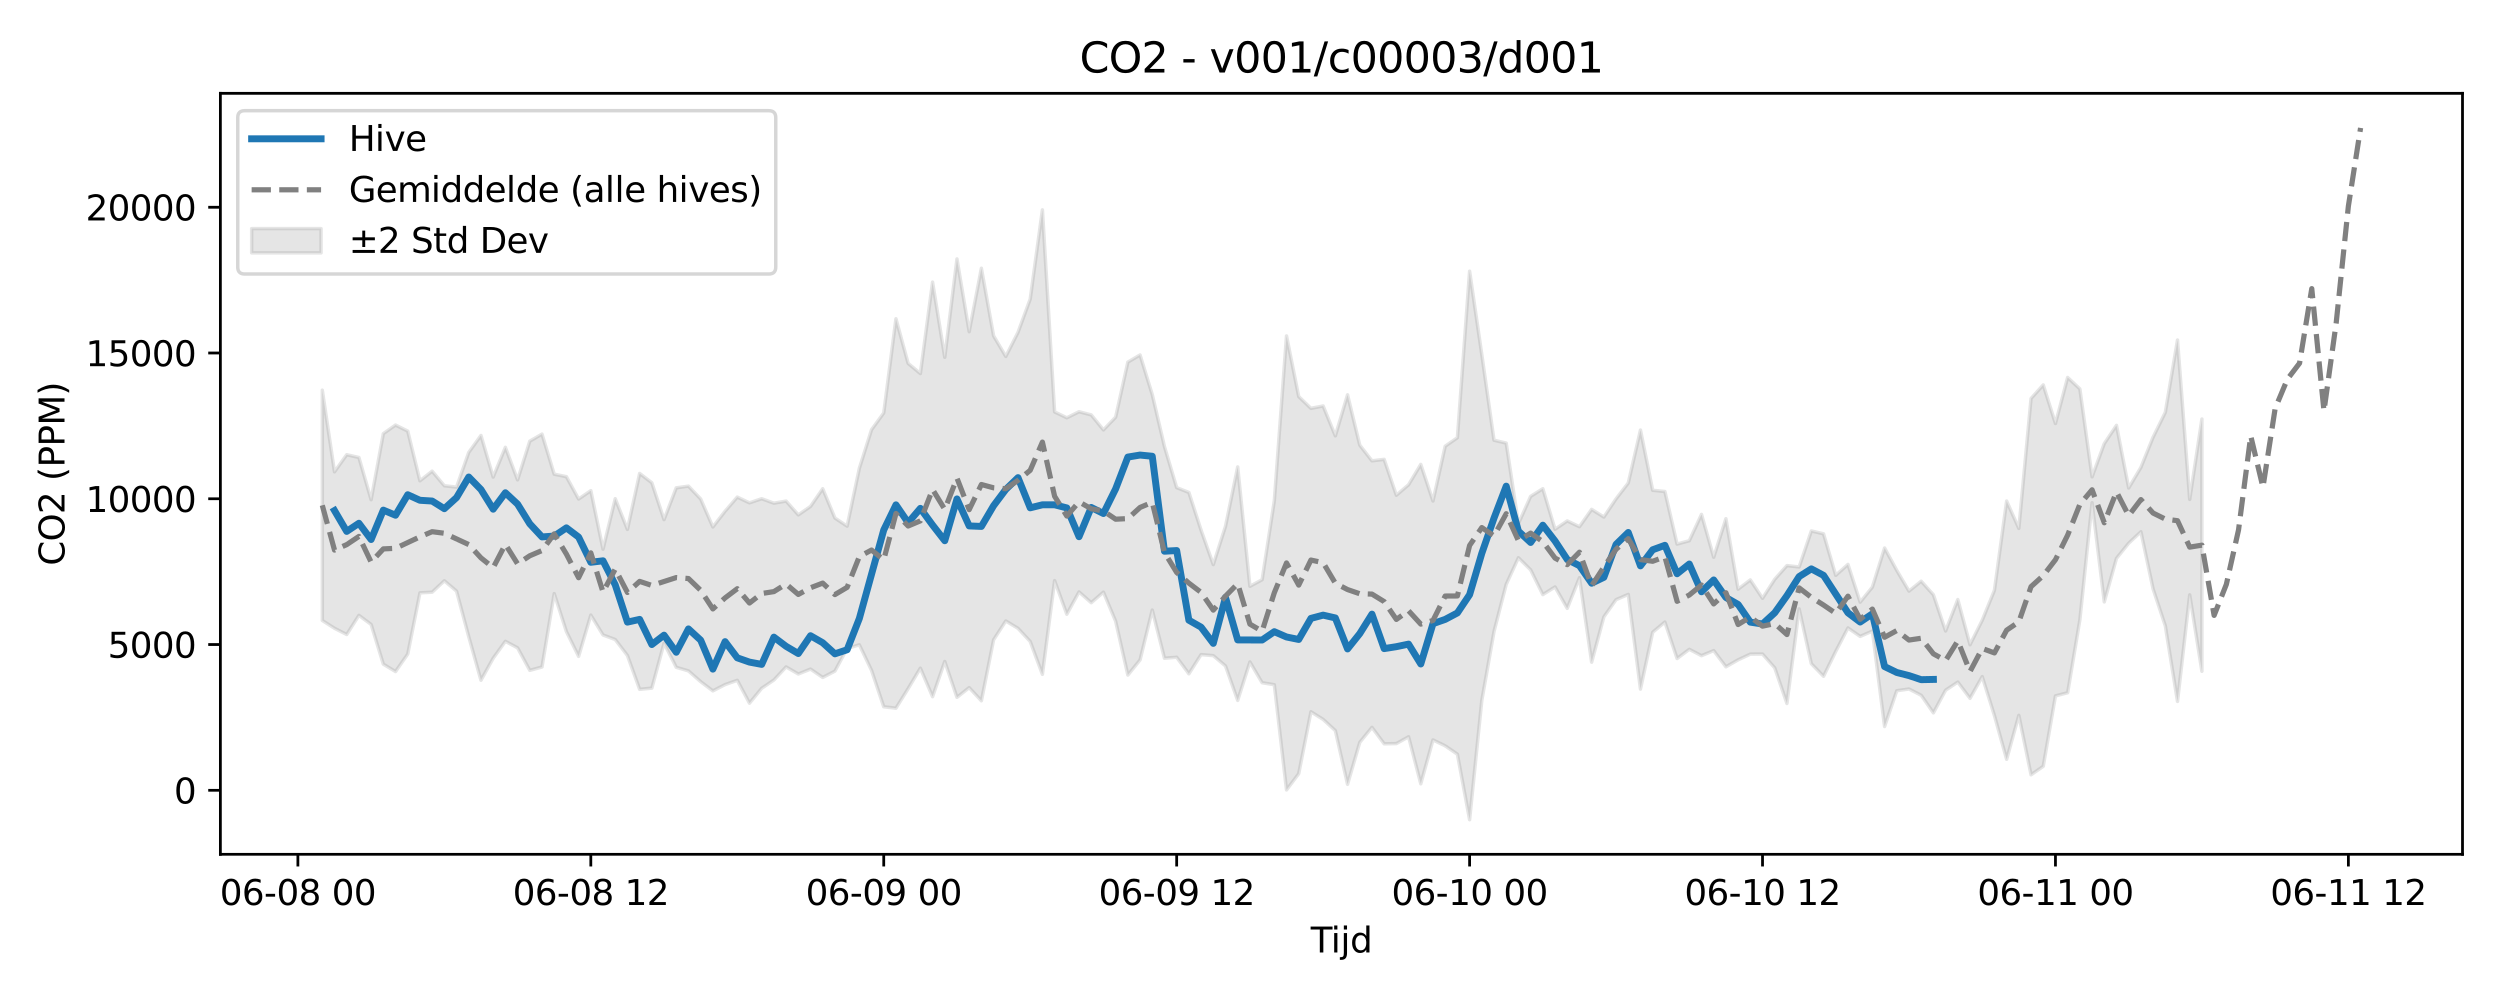 <?xml version="1.0" encoding="utf-8" standalone="no"?>
<!DOCTYPE svg PUBLIC "-//W3C//DTD SVG 1.1//EN"
  "http://www.w3.org/Graphics/SVG/1.1/DTD/svg11.dtd">
<svg xmlns:xlink="http://www.w3.org/1999/xlink" width="720pt" height="288pt" viewBox="0 0 720 288" xmlns="http://www.w3.org/2000/svg" version="1.1">
 <defs>
  <style type="text/css">*{stroke-linejoin: round; stroke-linecap: butt}</style>
 </defs>
 <g id="figure_1">
  <g id="patch_1">
   <path d="M 0 288 
L 720 288 
L 720 0 
L 0 0 
z
" style="fill: #ffffff"/>
  </g>
  <g id="axes_1">
   <g id="patch_2">
    <path d="M 63.47 246.04 
L 709.2 246.04 
L 709.2 26.88 
L 63.47 26.88 
z
" style="fill: #ffffff"/>
   </g>
   <g id="FillBetweenPolyCollection_1">
    <defs>
     <path id="m0621af745c" d="M 92.821 -175.638 
L 92.821 -109.306 
L 96.336 -107.059 
L 99.852 -105.258 
L 103.367 -110.777 
L 106.882 -108.156 
L 110.397 -96.723 
L 113.912 -94.584 
L 117.427 -99.628 
L 120.942 -117.258 
L 124.458 -117.443 
L 127.973 -120.736 
L 131.488 -117.748 
L 135.003 -104.609 
L 138.518 -92.082 
L 142.033 -98.417 
L 145.548 -103.299 
L 149.063 -101.422 
L 152.579 -94.93 
L 156.094 -95.906 
L 159.609 -117.054 
L 163.124 -106.107 
L 166.639 -98.967 
L 170.154 -110.858 
L 173.669 -105.127 
L 177.185 -103.817 
L 180.7 -99.218 
L 184.215 -89.471 
L 187.73 -89.814 
L 191.245 -102.774 
L 194.76 -95.813 
L 198.275 -94.777 
L 201.79 -91.689 
L 205.306 -89.024 
L 208.821 -90.837 
L 212.336 -92.067 
L 215.851 -85.482 
L 219.366 -89.769 
L 222.881 -92.152 
L 226.396 -95.927 
L 229.912 -93.885 
L 233.427 -95.304 
L 236.942 -92.892 
L 240.457 -94.716 
L 243.972 -101.226 
L 247.487 -102.299 
L 251.002 -94.94 
L 254.517 -84.445 
L 258.033 -84.038 
L 261.548 -89.684 
L 265.063 -95.57 
L 268.578 -87.356 
L 272.093 -97.502 
L 275.608 -87.161 
L 279.123 -89.963 
L 282.639 -86.171 
L 286.154 -103.728 
L 289.669 -109.157 
L 293.184 -107.037 
L 296.699 -103.254 
L 300.214 -93.79 
L 303.729 -120.776 
L 307.244 -111.1 
L 310.76 -117.524 
L 314.275 -114.421 
L 317.79 -117.46 
L 321.305 -109.082 
L 324.82 -93.581 
L 328.335 -97.937 
L 331.85 -112.307 
L 335.366 -98.423 
L 338.881 -98.707 
L 342.396 -93.942 
L 345.911 -99.471 
L 349.426 -99.171 
L 352.941 -96.207 
L 356.456 -86.283 
L 359.971 -97.361 
L 363.487 -91.374 
L 367.002 -90.802 
L 370.517 -60.497 
L 374.032 -65.184 
L 377.547 -83.007 
L 381.062 -80.81 
L 384.577 -77.584 
L 388.093 -62.117 
L 391.608 -74.189 
L 395.123 -78.518 
L 398.638 -73.777 
L 402.153 -73.842 
L 405.668 -75.815 
L 409.183 -62.262 
L 412.699 -74.903 
L 416.214 -73.191 
L 419.729 -70.791 
L 423.244 -51.922 
L 426.759 -86.248 
L 430.274 -106.114 
L 433.789 -119.7 
L 437.304 -127.366 
L 440.82 -123.883 
L 444.335 -116.752 
L 447.85 -118.961 
L 451.365 -112.79 
L 454.88 -121.632 
L 458.395 -97.287 
L 461.91 -110.342 
L 465.426 -115.296 
L 468.941 -116.813 
L 472.456 -89.535 
L 475.971 -105.904 
L 479.486 -108.852 
L 483.001 -98.338 
L 486.516 -100.995 
L 490.031 -99.163 
L 493.547 -100.626 
L 497.062 -95.953 
L 500.577 -97.967 
L 504.092 -99.609 
L 507.607 -99.639 
L 511.122 -95.655 
L 514.637 -85.392 
L 518.153 -112.646 
L 521.668 -96.849 
L 525.183 -93.231 
L 528.698 -100.397 
L 532.213 -107.145 
L 535.728 -104.714 
L 539.243 -106.244 
L 542.758 -78.763 
L 546.274 -89.065 
L 549.789 -89.565 
L 553.304 -87.757 
L 556.819 -82.697 
L 560.334 -89.223 
L 563.849 -91.558 
L 567.364 -86.883 
L 570.88 -93.139 
L 574.395 -81.926 
L 577.91 -69.312 
L 581.425 -81.986 
L 584.94 -64.862 
L 588.455 -67.305 
L 591.97 -87.577 
L 595.485 -88.495 
L 599.001 -109.483 
L 602.516 -143.208 
L 606.031 -114.646 
L 609.546 -127.191 
L 613.061 -131.553 
L 616.576 -134.853 
L 620.091 -118.386 
L 623.607 -107.768 
L 627.122 -85.997 
L 630.637 -116.678 
L 634.152 -94.665 
L 634.152 -167.32 
L 634.152 -167.32 
L 630.637 -144.178 
L 627.122 -190.075 
L 623.607 -169.235 
L 620.091 -162.089 
L 616.576 -153.377 
L 613.061 -147.456 
L 609.546 -165.498 
L 606.031 -160.243 
L 602.516 -150.67 
L 599.001 -175.993 
L 595.485 -179.288 
L 591.97 -166.024 
L 588.455 -177.15 
L 584.94 -173.231 
L 581.425 -135.814 
L 577.91 -143.702 
L 574.395 -117.987 
L 570.88 -109.352 
L 567.364 -102.311 
L 563.849 -115.333 
L 560.334 -106.281 
L 556.819 -116.706 
L 553.304 -120.611 
L 549.789 -117.761 
L 546.274 -123.728 
L 542.758 -130.178 
L 539.243 -118.918 
L 535.728 -114.576 
L 532.213 -125.454 
L 528.698 -122.304 
L 525.183 -134.26 
L 521.668 -135.087 
L 518.153 -124.716 
L 514.637 -125.11 
L 511.122 -121.164 
L 507.607 -115.695 
L 504.092 -120.987 
L 500.577 -118.311 
L 497.062 -138.615 
L 493.547 -127.514 
L 490.031 -139.857 
L 486.516 -132.272 
L 483.001 -131.305 
L 479.486 -146.451 
L 475.971 -146.801 
L 472.456 -164.152 
L 468.941 -148.898 
L 465.426 -144.33 
L 461.91 -139.091 
L 458.395 -141.304 
L 454.88 -136.308 
L 451.365 -137.977 
L 447.85 -135.577 
L 444.335 -147.251 
L 440.82 -145.038 
L 437.304 -137.179 
L 433.789 -160.396 
L 430.274 -161.224 
L 426.759 -185.876 
L 423.244 -209.898 
L 419.729 -161.941 
L 416.214 -159.488 
L 412.699 -143.71 
L 409.183 -154.254 
L 405.668 -148.394 
L 402.153 -145.37 
L 398.638 -155.707 
L 395.123 -155.286 
L 391.608 -159.811 
L 388.093 -174.297 
L 384.577 -162.471 
L 381.062 -171.086 
L 377.547 -170.399 
L 374.032 -173.79 
L 370.517 -191.254 
L 367.002 -143.789 
L 363.487 -121.036 
L 359.971 -119.145 
L 356.456 -153.525 
L 352.941 -136.418 
L 349.426 -125.399 
L 345.911 -135.317 
L 342.396 -146.176 
L 338.881 -147.569 
L 335.366 -159.375 
L 331.85 -174.361 
L 328.335 -185.779 
L 324.82 -183.709 
L 321.305 -167.858 
L 317.79 -164.187 
L 314.275 -168.514 
L 310.76 -169.421 
L 307.244 -167.673 
L 303.729 -169.371 
L 300.214 -227.561 
L 296.699 -201.856 
L 293.184 -192.281 
L 289.669 -185.344 
L 286.154 -191.288 
L 282.639 -210.753 
L 279.123 -192.47 
L 275.608 -213.43 
L 272.093 -185.099 
L 268.578 -206.758 
L 265.063 -180.411 
L 261.548 -183.335 
L 258.033 -196.198 
L 254.517 -169.074 
L 251.002 -164.244 
L 247.487 -153.108 
L 243.972 -136.468 
L 240.457 -138.803 
L 236.942 -147.246 
L 233.427 -142.146 
L 229.912 -139.717 
L 226.396 -143.688 
L 222.881 -143.085 
L 219.366 -144.372 
L 215.851 -143.179 
L 212.336 -144.838 
L 208.821 -140.764 
L 205.306 -136.236 
L 201.79 -144.303 
L 198.275 -147.989 
L 194.76 -147.509 
L 191.245 -138.346 
L 187.73 -148.964 
L 184.215 -151.653 
L 180.7 -135.529 
L 177.185 -144.377 
L 173.669 -129.827 
L 170.154 -146.692 
L 166.639 -144.275 
L 163.124 -150.724 
L 159.609 -151.433 
L 156.094 -162.983 
L 152.579 -160.943 
L 149.063 -149.79 
L 145.548 -159.176 
L 142.033 -150.6 
L 138.518 -162.592 
L 135.003 -157.719 
L 131.488 -147.712 
L 127.973 -148.102 
L 124.458 -152.306 
L 120.942 -149.532 
L 117.427 -163.84 
L 113.912 -165.587 
L 110.397 -163.111 
L 106.882 -144.076 
L 103.367 -156.246 
L 99.852 -157.045 
L 96.336 -152.107 
L 92.821 -175.638 
z
" style="stroke: #808080; stroke-opacity: 0.2"/>
    </defs>
    <g clip-path="url(#peebe6b8c00)">
     <use xlink:href="#m0621af745c" x="0" y="288" style="fill: #808080; fill-opacity: 0.2; stroke: #808080; stroke-opacity: 0.2"/>
    </g>
   </g>
   <g id="matplotlib.axis_1">
    <g id="xtick_1">
     <g id="line2d_1">
      <defs>
       <path id="mf3ba7821e6" d="M 0 0 
L 0 3.5 
" style="stroke: #000000; stroke-width: 0.8"/>
      </defs>
      <g>
       <use xlink:href="#mf3ba7821e6" x="85.791" y="246.04" style="stroke: #000000; stroke-width: 0.8"/>
      </g>
     </g>
     <g id="text_1">
      <!-- 06-08 00 -->
      <g transform="translate(63.311 260.638) scale(0.1 -0.1)">
       <defs>
        <path id="DejaVuSans-30" d="M 2034 4250 
Q 1547 4250 1301 3770 
Q 1056 3291 1056 2328 
Q 1056 1369 1301 889 
Q 1547 409 2034 409 
Q 2525 409 2770 889 
Q 3016 1369 3016 2328 
Q 3016 3291 2770 3770 
Q 2525 4250 2034 4250 
z
M 2034 4750 
Q 2819 4750 3233 4129 
Q 3647 3509 3647 2328 
Q 3647 1150 3233 529 
Q 2819 -91 2034 -91 
Q 1250 -91 836 529 
Q 422 1150 422 2328 
Q 422 3509 836 4129 
Q 1250 4750 2034 4750 
z
" transform="scale(0.016)"/>
        <path id="DejaVuSans-36" d="M 2113 2584 
Q 1688 2584 1439 2293 
Q 1191 2003 1191 1497 
Q 1191 994 1439 701 
Q 1688 409 2113 409 
Q 2538 409 2786 701 
Q 3034 994 3034 1497 
Q 3034 2003 2786 2293 
Q 2538 2584 2113 2584 
z
M 3366 4563 
L 3366 3988 
Q 3128 4100 2886 4159 
Q 2644 4219 2406 4219 
Q 1781 4219 1451 3797 
Q 1122 3375 1075 2522 
Q 1259 2794 1537 2939 
Q 1816 3084 2150 3084 
Q 2853 3084 3261 2657 
Q 3669 2231 3669 1497 
Q 3669 778 3244 343 
Q 2819 -91 2113 -91 
Q 1303 -91 875 529 
Q 447 1150 447 2328 
Q 447 3434 972 4092 
Q 1497 4750 2381 4750 
Q 2619 4750 2861 4703 
Q 3103 4656 3366 4563 
z
" transform="scale(0.016)"/>
        <path id="DejaVuSans-2d" d="M 313 2009 
L 1997 2009 
L 1997 1497 
L 313 1497 
L 313 2009 
z
" transform="scale(0.016)"/>
        <path id="DejaVuSans-38" d="M 2034 2216 
Q 1584 2216 1326 1975 
Q 1069 1734 1069 1313 
Q 1069 891 1326 650 
Q 1584 409 2034 409 
Q 2484 409 2743 651 
Q 3003 894 3003 1313 
Q 3003 1734 2745 1975 
Q 2488 2216 2034 2216 
z
M 1403 2484 
Q 997 2584 770 2862 
Q 544 3141 544 3541 
Q 544 4100 942 4425 
Q 1341 4750 2034 4750 
Q 2731 4750 3128 4425 
Q 3525 4100 3525 3541 
Q 3525 3141 3298 2862 
Q 3072 2584 2669 2484 
Q 3125 2378 3379 2068 
Q 3634 1759 3634 1313 
Q 3634 634 3220 271 
Q 2806 -91 2034 -91 
Q 1263 -91 848 271 
Q 434 634 434 1313 
Q 434 1759 690 2068 
Q 947 2378 1403 2484 
z
M 1172 3481 
Q 1172 3119 1398 2916 
Q 1625 2713 2034 2713 
Q 2441 2713 2670 2916 
Q 2900 3119 2900 3481 
Q 2900 3844 2670 4047 
Q 2441 4250 2034 4250 
Q 1625 4250 1398 4047 
Q 1172 3844 1172 3481 
z
" transform="scale(0.016)"/>
        <path id="DejaVuSans-20" transform="scale(0.016)"/>
       </defs>
       <use xlink:href="#DejaVuSans-30"/>
       <use xlink:href="#DejaVuSans-36" transform="translate(63.623 0)"/>
       <use xlink:href="#DejaVuSans-2d" transform="translate(127.246 0)"/>
       <use xlink:href="#DejaVuSans-30" transform="translate(163.33 0)"/>
       <use xlink:href="#DejaVuSans-38" transform="translate(226.953 0)"/>
       <use xlink:href="#DejaVuSans-20" transform="translate(290.576 0)"/>
       <use xlink:href="#DejaVuSans-30" transform="translate(322.363 0)"/>
       <use xlink:href="#DejaVuSans-30" transform="translate(385.986 0)"/>
      </g>
     </g>
    </g>
    <g id="xtick_2">
     <g id="line2d_2">
      <g>
       <use xlink:href="#mf3ba7821e6" x="170.154" y="246.04" style="stroke: #000000; stroke-width: 0.8"/>
      </g>
     </g>
     <g id="text_2">
      <!-- 06-08 12 -->
      <g transform="translate(147.674 260.638) scale(0.1 -0.1)">
       <defs>
        <path id="DejaVuSans-31" d="M 794 531 
L 1825 531 
L 1825 4091 
L 703 3866 
L 703 4441 
L 1819 4666 
L 2450 4666 
L 2450 531 
L 3481 531 
L 3481 0 
L 794 0 
L 794 531 
z
" transform="scale(0.016)"/>
        <path id="DejaVuSans-32" d="M 1228 531 
L 3431 531 
L 3431 0 
L 469 0 
L 469 531 
Q 828 903 1448 1529 
Q 2069 2156 2228 2338 
Q 2531 2678 2651 2914 
Q 2772 3150 2772 3378 
Q 2772 3750 2511 3984 
Q 2250 4219 1831 4219 
Q 1534 4219 1204 4116 
Q 875 4013 500 3803 
L 500 4441 
Q 881 4594 1212 4672 
Q 1544 4750 1819 4750 
Q 2544 4750 2975 4387 
Q 3406 4025 3406 3419 
Q 3406 3131 3298 2873 
Q 3191 2616 2906 2266 
Q 2828 2175 2409 1742 
Q 1991 1309 1228 531 
z
" transform="scale(0.016)"/>
       </defs>
       <use xlink:href="#DejaVuSans-30"/>
       <use xlink:href="#DejaVuSans-36" transform="translate(63.623 0)"/>
       <use xlink:href="#DejaVuSans-2d" transform="translate(127.246 0)"/>
       <use xlink:href="#DejaVuSans-30" transform="translate(163.33 0)"/>
       <use xlink:href="#DejaVuSans-38" transform="translate(226.953 0)"/>
       <use xlink:href="#DejaVuSans-20" transform="translate(290.576 0)"/>
       <use xlink:href="#DejaVuSans-31" transform="translate(322.363 0)"/>
       <use xlink:href="#DejaVuSans-32" transform="translate(385.986 0)"/>
      </g>
     </g>
    </g>
    <g id="xtick_3">
     <g id="line2d_3">
      <g>
       <use xlink:href="#mf3ba7821e6" x="254.517" y="246.04" style="stroke: #000000; stroke-width: 0.8"/>
      </g>
     </g>
     <g id="text_3">
      <!-- 06-09 00 -->
      <g transform="translate(232.037 260.638) scale(0.1 -0.1)">
       <defs>
        <path id="DejaVuSans-39" d="M 703 97 
L 703 672 
Q 941 559 1184 500 
Q 1428 441 1663 441 
Q 2288 441 2617 861 
Q 2947 1281 2994 2138 
Q 2813 1869 2534 1725 
Q 2256 1581 1919 1581 
Q 1219 1581 811 2004 
Q 403 2428 403 3163 
Q 403 3881 828 4315 
Q 1253 4750 1959 4750 
Q 2769 4750 3195 4129 
Q 3622 3509 3622 2328 
Q 3622 1225 3098 567 
Q 2575 -91 1691 -91 
Q 1453 -91 1209 -44 
Q 966 3 703 97 
z
M 1959 2075 
Q 2384 2075 2632 2365 
Q 2881 2656 2881 3163 
Q 2881 3666 2632 3958 
Q 2384 4250 1959 4250 
Q 1534 4250 1286 3958 
Q 1038 3666 1038 3163 
Q 1038 2656 1286 2365 
Q 1534 2075 1959 2075 
z
" transform="scale(0.016)"/>
       </defs>
       <use xlink:href="#DejaVuSans-30"/>
       <use xlink:href="#DejaVuSans-36" transform="translate(63.623 0)"/>
       <use xlink:href="#DejaVuSans-2d" transform="translate(127.246 0)"/>
       <use xlink:href="#DejaVuSans-30" transform="translate(163.33 0)"/>
       <use xlink:href="#DejaVuSans-39" transform="translate(226.953 0)"/>
       <use xlink:href="#DejaVuSans-20" transform="translate(290.576 0)"/>
       <use xlink:href="#DejaVuSans-30" transform="translate(322.363 0)"/>
       <use xlink:href="#DejaVuSans-30" transform="translate(385.986 0)"/>
      </g>
     </g>
    </g>
    <g id="xtick_4">
     <g id="line2d_4">
      <g>
       <use xlink:href="#mf3ba7821e6" x="338.881" y="246.04" style="stroke: #000000; stroke-width: 0.8"/>
      </g>
     </g>
     <g id="text_4">
      <!-- 06-09 12 -->
      <g transform="translate(316.4 260.638) scale(0.1 -0.1)">
       <use xlink:href="#DejaVuSans-30"/>
       <use xlink:href="#DejaVuSans-36" transform="translate(63.623 0)"/>
       <use xlink:href="#DejaVuSans-2d" transform="translate(127.246 0)"/>
       <use xlink:href="#DejaVuSans-30" transform="translate(163.33 0)"/>
       <use xlink:href="#DejaVuSans-39" transform="translate(226.953 0)"/>
       <use xlink:href="#DejaVuSans-20" transform="translate(290.576 0)"/>
       <use xlink:href="#DejaVuSans-31" transform="translate(322.363 0)"/>
       <use xlink:href="#DejaVuSans-32" transform="translate(385.986 0)"/>
      </g>
     </g>
    </g>
    <g id="xtick_5">
     <g id="line2d_5">
      <g>
       <use xlink:href="#mf3ba7821e6" x="423.244" y="246.04" style="stroke: #000000; stroke-width: 0.8"/>
      </g>
     </g>
     <g id="text_5">
      <!-- 06-10 00 -->
      <g transform="translate(400.763 260.638) scale(0.1 -0.1)">
       <use xlink:href="#DejaVuSans-30"/>
       <use xlink:href="#DejaVuSans-36" transform="translate(63.623 0)"/>
       <use xlink:href="#DejaVuSans-2d" transform="translate(127.246 0)"/>
       <use xlink:href="#DejaVuSans-31" transform="translate(163.33 0)"/>
       <use xlink:href="#DejaVuSans-30" transform="translate(226.953 0)"/>
       <use xlink:href="#DejaVuSans-20" transform="translate(290.576 0)"/>
       <use xlink:href="#DejaVuSans-30" transform="translate(322.363 0)"/>
       <use xlink:href="#DejaVuSans-30" transform="translate(385.986 0)"/>
      </g>
     </g>
    </g>
    <g id="xtick_6">
     <g id="line2d_6">
      <g>
       <use xlink:href="#mf3ba7821e6" x="507.607" y="246.04" style="stroke: #000000; stroke-width: 0.8"/>
      </g>
     </g>
     <g id="text_6">
      <!-- 06-10 12 -->
      <g transform="translate(485.127 260.638) scale(0.1 -0.1)">
       <use xlink:href="#DejaVuSans-30"/>
       <use xlink:href="#DejaVuSans-36" transform="translate(63.623 0)"/>
       <use xlink:href="#DejaVuSans-2d" transform="translate(127.246 0)"/>
       <use xlink:href="#DejaVuSans-31" transform="translate(163.33 0)"/>
       <use xlink:href="#DejaVuSans-30" transform="translate(226.953 0)"/>
       <use xlink:href="#DejaVuSans-20" transform="translate(290.576 0)"/>
       <use xlink:href="#DejaVuSans-31" transform="translate(322.363 0)"/>
       <use xlink:href="#DejaVuSans-32" transform="translate(385.986 0)"/>
      </g>
     </g>
    </g>
    <g id="xtick_7">
     <g id="line2d_7">
      <g>
       <use xlink:href="#mf3ba7821e6" x="591.97" y="246.04" style="stroke: #000000; stroke-width: 0.8"/>
      </g>
     </g>
     <g id="text_7">
      <!-- 06-11 00 -->
      <g transform="translate(569.49 260.638) scale(0.1 -0.1)">
       <use xlink:href="#DejaVuSans-30"/>
       <use xlink:href="#DejaVuSans-36" transform="translate(63.623 0)"/>
       <use xlink:href="#DejaVuSans-2d" transform="translate(127.246 0)"/>
       <use xlink:href="#DejaVuSans-31" transform="translate(163.33 0)"/>
       <use xlink:href="#DejaVuSans-31" transform="translate(226.953 0)"/>
       <use xlink:href="#DejaVuSans-20" transform="translate(290.576 0)"/>
       <use xlink:href="#DejaVuSans-30" transform="translate(322.363 0)"/>
       <use xlink:href="#DejaVuSans-30" transform="translate(385.986 0)"/>
      </g>
     </g>
    </g>
    <g id="xtick_8">
     <g id="line2d_8">
      <g>
       <use xlink:href="#mf3ba7821e6" x="676.334" y="246.04" style="stroke: #000000; stroke-width: 0.8"/>
      </g>
     </g>
     <g id="text_8">
      <!-- 06-11 12 -->
      <g transform="translate(653.853 260.638) scale(0.1 -0.1)">
       <use xlink:href="#DejaVuSans-30"/>
       <use xlink:href="#DejaVuSans-36" transform="translate(63.623 0)"/>
       <use xlink:href="#DejaVuSans-2d" transform="translate(127.246 0)"/>
       <use xlink:href="#DejaVuSans-31" transform="translate(163.33 0)"/>
       <use xlink:href="#DejaVuSans-31" transform="translate(226.953 0)"/>
       <use xlink:href="#DejaVuSans-20" transform="translate(290.576 0)"/>
       <use xlink:href="#DejaVuSans-31" transform="translate(322.363 0)"/>
       <use xlink:href="#DejaVuSans-32" transform="translate(385.986 0)"/>
      </g>
     </g>
    </g>
    <g id="text_9">
     <!-- Tijd -->
     <g transform="translate(377.485 274.317) scale(0.1 -0.1)">
      <defs>
       <path id="DejaVuSans-54" d="M -19 4666 
L 3928 4666 
L 3928 4134 
L 2272 4134 
L 2272 0 
L 1638 0 
L 1638 4134 
L -19 4134 
L -19 4666 
z
" transform="scale(0.016)"/>
       <path id="DejaVuSans-69" d="M 603 3500 
L 1178 3500 
L 1178 0 
L 603 0 
L 603 3500 
z
M 603 4863 
L 1178 4863 
L 1178 4134 
L 603 4134 
L 603 4863 
z
" transform="scale(0.016)"/>
       <path id="DejaVuSans-6a" d="M 603 3500 
L 1178 3500 
L 1178 -63 
Q 1178 -731 923 -1031 
Q 669 -1331 103 -1331 
L -116 -1331 
L -116 -844 
L 38 -844 
Q 366 -844 484 -692 
Q 603 -541 603 -63 
L 603 3500 
z
M 603 4863 
L 1178 4863 
L 1178 4134 
L 603 4134 
L 603 4863 
z
" transform="scale(0.016)"/>
       <path id="DejaVuSans-64" d="M 2906 2969 
L 2906 4863 
L 3481 4863 
L 3481 0 
L 2906 0 
L 2906 525 
Q 2725 213 2448 61 
Q 2172 -91 1784 -91 
Q 1150 -91 751 415 
Q 353 922 353 1747 
Q 353 2572 751 3078 
Q 1150 3584 1784 3584 
Q 2172 3584 2448 3432 
Q 2725 3281 2906 2969 
z
M 947 1747 
Q 947 1113 1208 752 
Q 1469 391 1925 391 
Q 2381 391 2643 752 
Q 2906 1113 2906 1747 
Q 2906 2381 2643 2742 
Q 2381 3103 1925 3103 
Q 1469 3103 1208 2742 
Q 947 2381 947 1747 
z
" transform="scale(0.016)"/>
      </defs>
      <use xlink:href="#DejaVuSans-54"/>
      <use xlink:href="#DejaVuSans-69" transform="translate(57.959 0)"/>
      <use xlink:href="#DejaVuSans-6a" transform="translate(85.742 0)"/>
      <use xlink:href="#DejaVuSans-64" transform="translate(113.525 0)"/>
     </g>
    </g>
   </g>
   <g id="matplotlib.axis_2">
    <g id="ytick_1">
     <g id="line2d_9">
      <defs>
       <path id="m07bbdb83b4" d="M 0 0 
L -3.5 0 
" style="stroke: #000000; stroke-width: 0.8"/>
      </defs>
      <g>
       <use xlink:href="#m07bbdb83b4" x="63.47" y="227.607" style="stroke: #000000; stroke-width: 0.8"/>
      </g>
     </g>
     <g id="text_10">
      <!-- 0 -->
      <g transform="translate(50.108 231.407) scale(0.1 -0.1)">
       <use xlink:href="#DejaVuSans-30"/>
      </g>
     </g>
    </g>
    <g id="ytick_2">
     <g id="line2d_10">
      <g>
       <use xlink:href="#m07bbdb83b4" x="63.47" y="185.627" style="stroke: #000000; stroke-width: 0.8"/>
      </g>
     </g>
     <g id="text_11">
      <!-- 5000 -->
      <g transform="translate(31.02 189.427) scale(0.1 -0.1)">
       <defs>
        <path id="DejaVuSans-35" d="M 691 4666 
L 3169 4666 
L 3169 4134 
L 1269 4134 
L 1269 2991 
Q 1406 3038 1543 3061 
Q 1681 3084 1819 3084 
Q 2600 3084 3056 2656 
Q 3513 2228 3513 1497 
Q 3513 744 3044 326 
Q 2575 -91 1722 -91 
Q 1428 -91 1123 -41 
Q 819 9 494 109 
L 494 744 
Q 775 591 1075 516 
Q 1375 441 1709 441 
Q 2250 441 2565 725 
Q 2881 1009 2881 1497 
Q 2881 1984 2565 2268 
Q 2250 2553 1709 2553 
Q 1456 2553 1204 2497 
Q 953 2441 691 2322 
L 691 4666 
z
" transform="scale(0.016)"/>
       </defs>
       <use xlink:href="#DejaVuSans-35"/>
       <use xlink:href="#DejaVuSans-30" transform="translate(63.623 0)"/>
       <use xlink:href="#DejaVuSans-30" transform="translate(127.246 0)"/>
       <use xlink:href="#DejaVuSans-30" transform="translate(190.869 0)"/>
      </g>
     </g>
    </g>
    <g id="ytick_3">
     <g id="line2d_11">
      <g>
       <use xlink:href="#m07bbdb83b4" x="63.47" y="143.647" style="stroke: #000000; stroke-width: 0.8"/>
      </g>
     </g>
     <g id="text_12">
      <!-- 10000 -->
      <g transform="translate(24.657 147.447) scale(0.1 -0.1)">
       <use xlink:href="#DejaVuSans-31"/>
       <use xlink:href="#DejaVuSans-30" transform="translate(63.623 0)"/>
       <use xlink:href="#DejaVuSans-30" transform="translate(127.246 0)"/>
       <use xlink:href="#DejaVuSans-30" transform="translate(190.869 0)"/>
       <use xlink:href="#DejaVuSans-30" transform="translate(254.492 0)"/>
      </g>
     </g>
    </g>
    <g id="ytick_4">
     <g id="line2d_12">
      <g>
       <use xlink:href="#m07bbdb83b4" x="63.47" y="101.667" style="stroke: #000000; stroke-width: 0.8"/>
      </g>
     </g>
     <g id="text_13">
      <!-- 15000 -->
      <g transform="translate(24.657 105.467) scale(0.1 -0.1)">
       <use xlink:href="#DejaVuSans-31"/>
       <use xlink:href="#DejaVuSans-35" transform="translate(63.623 0)"/>
       <use xlink:href="#DejaVuSans-30" transform="translate(127.246 0)"/>
       <use xlink:href="#DejaVuSans-30" transform="translate(190.869 0)"/>
       <use xlink:href="#DejaVuSans-30" transform="translate(254.492 0)"/>
      </g>
     </g>
    </g>
    <g id="ytick_5">
     <g id="line2d_13">
      <g>
       <use xlink:href="#m07bbdb83b4" x="63.47" y="59.687" style="stroke: #000000; stroke-width: 0.8"/>
      </g>
     </g>
     <g id="text_14">
      <!-- 20000 -->
      <g transform="translate(24.657 63.487) scale(0.1 -0.1)">
       <use xlink:href="#DejaVuSans-32"/>
       <use xlink:href="#DejaVuSans-30" transform="translate(63.623 0)"/>
       <use xlink:href="#DejaVuSans-30" transform="translate(127.246 0)"/>
       <use xlink:href="#DejaVuSans-30" transform="translate(190.869 0)"/>
       <use xlink:href="#DejaVuSans-30" transform="translate(254.492 0)"/>
      </g>
     </g>
    </g>
    <g id="text_15">
     <!-- CO2 (PPM) -->
     <g transform="translate(18.578 162.903) rotate(-90) scale(0.1 -0.1)">
      <defs>
       <path id="DejaVuSans-43" d="M 4122 4306 
L 4122 3641 
Q 3803 3938 3442 4084 
Q 3081 4231 2675 4231 
Q 1875 4231 1450 3742 
Q 1025 3253 1025 2328 
Q 1025 1406 1450 917 
Q 1875 428 2675 428 
Q 3081 428 3442 575 
Q 3803 722 4122 1019 
L 4122 359 
Q 3791 134 3420 21 
Q 3050 -91 2638 -91 
Q 1578 -91 968 557 
Q 359 1206 359 2328 
Q 359 3453 968 4101 
Q 1578 4750 2638 4750 
Q 3056 4750 3426 4639 
Q 3797 4528 4122 4306 
z
" transform="scale(0.016)"/>
       <path id="DejaVuSans-4f" d="M 2522 4238 
Q 1834 4238 1429 3725 
Q 1025 3213 1025 2328 
Q 1025 1447 1429 934 
Q 1834 422 2522 422 
Q 3209 422 3611 934 
Q 4013 1447 4013 2328 
Q 4013 3213 3611 3725 
Q 3209 4238 2522 4238 
z
M 2522 4750 
Q 3503 4750 4090 4092 
Q 4678 3434 4678 2328 
Q 4678 1225 4090 567 
Q 3503 -91 2522 -91 
Q 1538 -91 948 565 
Q 359 1222 359 2328 
Q 359 3434 948 4092 
Q 1538 4750 2522 4750 
z
" transform="scale(0.016)"/>
       <path id="DejaVuSans-28" d="M 1984 4856 
Q 1566 4138 1362 3434 
Q 1159 2731 1159 2009 
Q 1159 1288 1364 580 
Q 1569 -128 1984 -844 
L 1484 -844 
Q 1016 -109 783 600 
Q 550 1309 550 2009 
Q 550 2706 781 3412 
Q 1013 4119 1484 4856 
L 1984 4856 
z
" transform="scale(0.016)"/>
       <path id="DejaVuSans-50" d="M 1259 4147 
L 1259 2394 
L 2053 2394 
Q 2494 2394 2734 2622 
Q 2975 2850 2975 3272 
Q 2975 3691 2734 3919 
Q 2494 4147 2053 4147 
L 1259 4147 
z
M 628 4666 
L 2053 4666 
Q 2838 4666 3239 4311 
Q 3641 3956 3641 3272 
Q 3641 2581 3239 2228 
Q 2838 1875 2053 1875 
L 1259 1875 
L 1259 0 
L 628 0 
L 628 4666 
z
" transform="scale(0.016)"/>
       <path id="DejaVuSans-4d" d="M 628 4666 
L 1569 4666 
L 2759 1491 
L 3956 4666 
L 4897 4666 
L 4897 0 
L 4281 0 
L 4281 4097 
L 3078 897 
L 2444 897 
L 1241 4097 
L 1241 0 
L 628 0 
L 628 4666 
z
" transform="scale(0.016)"/>
       <path id="DejaVuSans-29" d="M 513 4856 
L 1013 4856 
Q 1481 4119 1714 3412 
Q 1947 2706 1947 2009 
Q 1947 1309 1714 600 
Q 1481 -109 1013 -844 
L 513 -844 
Q 928 -128 1133 580 
Q 1338 1288 1338 2009 
Q 1338 2731 1133 3434 
Q 928 4138 513 4856 
z
" transform="scale(0.016)"/>
      </defs>
      <use xlink:href="#DejaVuSans-43"/>
      <use xlink:href="#DejaVuSans-4f" transform="translate(69.824 0)"/>
      <use xlink:href="#DejaVuSans-32" transform="translate(148.535 0)"/>
      <use xlink:href="#DejaVuSans-20" transform="translate(212.158 0)"/>
      <use xlink:href="#DejaVuSans-28" transform="translate(243.945 0)"/>
      <use xlink:href="#DejaVuSans-50" transform="translate(282.959 0)"/>
      <use xlink:href="#DejaVuSans-50" transform="translate(343.262 0)"/>
      <use xlink:href="#DejaVuSans-4d" transform="translate(403.564 0)"/>
      <use xlink:href="#DejaVuSans-29" transform="translate(489.844 0)"/>
     </g>
    </g>
   </g>
   <g id="line2d_14">
    <path d="M 96.336 147.039 
L 99.852 153.042 
L 103.367 150.7 
L 106.882 155.377 
L 110.397 146.919 
L 113.912 148.388 
L 117.427 142.486 
L 120.942 144.081 
L 124.458 144.299 
L 127.973 146.502 
L 131.488 143.303 
L 135.003 137.384 
L 138.518 140.983 
L 142.033 146.645 
L 145.548 141.915 
L 149.063 145.181 
L 152.579 150.857 
L 156.094 154.632 
L 159.609 154.389 
L 163.124 152.024 
L 166.639 154.68 
L 170.154 161.937 
L 173.669 161.514 
L 177.185 168.432 
L 180.7 179.171 
L 184.215 178.387 
L 187.73 185.625 
L 191.245 182.929 
L 194.76 187.847 
L 198.275 181.13 
L 201.79 184.365 
L 205.306 192.705 
L 208.821 184.796 
L 212.336 189.453 
L 215.851 190.684 
L 219.366 191.341 
L 222.881 183.498 
L 226.396 186.142 
L 229.912 188.216 
L 233.427 183.086 
L 236.942 185.107 
L 240.457 188.303 
L 243.972 187.13 
L 247.487 178.13 
L 254.517 152.637 
L 258.033 145.399 
L 261.548 150.538 
L 265.063 146.41 
L 268.578 151.212 
L 272.093 155.726 
L 275.608 143.695 
L 279.123 151.464 
L 282.639 151.612 
L 286.154 145.643 
L 289.669 140.961 
L 293.184 137.563 
L 296.699 146.253 
L 300.214 145.385 
L 303.729 145.382 
L 307.244 146.278 
L 310.76 154.571 
L 314.275 146.149 
L 317.79 147.893 
L 321.305 140.787 
L 324.82 131.635 
L 328.335 131.056 
L 331.85 131.403 
L 335.366 158.752 
L 338.881 158.559 
L 342.396 178.619 
L 345.911 180.626 
L 349.426 185.286 
L 352.941 172.082 
L 356.456 184.292 
L 363.487 184.323 
L 367.002 181.925 
L 370.517 183.45 
L 374.032 184.166 
L 377.547 178.096 
L 381.062 177.161 
L 384.577 177.965 
L 388.093 186.892 
L 391.608 182.487 
L 395.123 176.876 
L 398.638 186.8 
L 402.153 186.243 
L 405.668 185.507 
L 409.183 191.225 
L 412.699 179.616 
L 416.214 178.387 
L 419.729 176.523 
L 423.244 171.273 
L 426.759 159.367 
L 430.274 149.214 
L 433.789 140.017 
L 437.304 152.964 
L 440.82 156.23 
L 444.335 151.26 
L 447.85 155.808 
L 451.365 161.133 
L 454.88 162.916 
L 458.395 167.965 
L 461.91 166.269 
L 465.426 156.781 
L 468.941 153.353 
L 472.456 162.969 
L 475.971 158.335 
L 479.486 157.053 
L 483.001 165.239 
L 486.516 162.44 
L 490.031 170.431 
L 493.547 167.03 
L 497.062 172.071 
L 500.577 174.086 
L 504.092 179.179 
L 507.607 179.711 
L 511.122 176.478 
L 514.637 171.55 
L 518.153 166.056 
L 521.668 163.837 
L 525.183 165.709 
L 532.213 176.484 
L 535.728 179.146 
L 539.243 176.784 
L 542.758 191.97 
L 546.274 193.676 
L 549.789 194.572 
L 553.304 195.747 
L 556.819 195.672 
L 556.819 195.672 
" clip-path="url(#peebe6b8c00)" style="fill: none; stroke: #1f77b4; stroke-width: 2; stroke-linecap: square"/>
   </g>
   <g id="line2d_15">
    <path d="M 92.821 145.528 
L 96.336 158.417 
L 99.852 156.849 
L 103.367 154.488 
L 106.882 161.884 
L 110.397 158.083 
L 113.912 157.915 
L 120.942 154.605 
L 124.458 153.125 
L 127.973 153.581 
L 135.003 156.836 
L 138.518 160.663 
L 142.033 163.491 
L 145.548 156.763 
L 149.063 162.394 
L 152.579 160.063 
L 156.094 158.555 
L 159.609 153.757 
L 163.124 159.585 
L 166.639 166.379 
L 170.154 159.225 
L 173.669 170.523 
L 177.185 163.903 
L 180.7 170.626 
L 184.215 167.438 
L 187.73 168.611 
L 194.76 166.339 
L 198.275 166.617 
L 201.79 170.004 
L 205.306 175.37 
L 208.821 172.199 
L 212.336 169.547 
L 215.851 173.669 
L 219.366 170.929 
L 222.881 170.382 
L 226.396 168.192 
L 229.912 171.199 
L 233.427 169.275 
L 236.942 167.931 
L 240.457 171.241 
L 243.972 169.153 
L 247.487 160.297 
L 251.002 158.408 
L 254.517 161.241 
L 258.033 147.882 
L 261.548 151.491 
L 265.063 150.01 
L 268.578 140.943 
L 272.093 146.699 
L 275.608 137.704 
L 279.123 146.784 
L 282.639 139.538 
L 286.154 140.492 
L 289.669 140.749 
L 293.184 138.341 
L 296.699 135.445 
L 300.214 127.324 
L 303.729 142.927 
L 307.244 148.614 
L 310.76 144.527 
L 314.275 146.532 
L 317.79 147.177 
L 321.305 149.53 
L 324.82 149.355 
L 328.335 146.142 
L 331.85 144.666 
L 335.366 159.101 
L 338.881 164.862 
L 342.396 167.941 
L 345.911 170.606 
L 349.426 175.715 
L 352.941 171.688 
L 356.456 168.096 
L 359.971 179.747 
L 363.487 181.795 
L 367.002 170.705 
L 370.517 162.125 
L 374.032 168.513 
L 377.547 161.297 
L 381.062 162.052 
L 384.577 167.973 
L 388.093 169.793 
L 391.608 171 
L 395.123 171.098 
L 398.638 173.258 
L 402.153 178.394 
L 405.668 175.896 
L 409.183 179.742 
L 412.699 178.694 
L 416.214 171.661 
L 419.729 171.634 
L 423.244 157.09 
L 426.759 151.938 
L 430.274 154.331 
L 433.789 147.952 
L 437.304 155.728 
L 440.82 153.54 
L 444.335 155.999 
L 447.85 160.731 
L 451.365 162.617 
L 454.88 159.03 
L 458.395 168.704 
L 461.91 163.283 
L 465.426 158.187 
L 468.941 155.145 
L 472.456 161.156 
L 475.971 161.648 
L 479.486 160.348 
L 483.001 173.178 
L 486.516 171.367 
L 490.031 168.49 
L 493.547 173.93 
L 497.062 170.716 
L 500.577 179.861 
L 504.092 177.702 
L 507.607 180.333 
L 511.122 179.59 
L 514.637 182.749 
L 518.153 169.319 
L 521.668 172.032 
L 525.183 174.254 
L 528.698 176.65 
L 532.213 171.7 
L 535.728 178.355 
L 539.243 175.419 
L 542.758 183.529 
L 546.274 181.604 
L 549.789 184.337 
L 553.304 183.816 
L 556.819 188.299 
L 560.334 190.248 
L 563.849 184.554 
L 567.364 193.403 
L 570.88 186.754 
L 574.395 188.043 
L 577.91 181.493 
L 581.425 179.1 
L 584.94 168.954 
L 588.455 165.773 
L 591.97 161.2 
L 595.485 154.109 
L 599.001 145.262 
L 602.516 141.061 
L 606.031 150.555 
L 609.546 141.656 
L 613.061 148.495 
L 616.576 143.885 
L 620.091 147.762 
L 623.607 149.498 
L 627.122 149.964 
L 630.637 157.572 
L 634.152 157.007 
L 637.667 177.227 
L 641.182 168.312 
L 644.697 152.623 
L 648.212 125.551 
L 651.728 140.335 
L 655.243 117.637 
L 658.758 109.22 
L 662.273 104.595 
L 665.788 83.129 
L 669.303 118.359 
L 672.818 93.042 
L 676.334 59.36 
L 679.849 36.842 
L 679.849 36.842 
" clip-path="url(#peebe6b8c00)" style="fill: none; stroke-dasharray: 5.55,2.4; stroke-dashoffset: 0; stroke: #808080; stroke-width: 1.5"/>
   </g>
   <g id="patch_3">
    <path d="M 63.47 246.04 
L 63.47 26.88 
" style="fill: none; stroke: #000000; stroke-width: 0.8; stroke-linejoin: miter; stroke-linecap: square"/>
   </g>
   <g id="patch_4">
    <path d="M 709.2 246.04 
L 709.2 26.88 
" style="fill: none; stroke: #000000; stroke-width: 0.8; stroke-linejoin: miter; stroke-linecap: square"/>
   </g>
   <g id="patch_5">
    <path d="M 63.47 246.04 
L 709.2 246.04 
" style="fill: none; stroke: #000000; stroke-width: 0.8; stroke-linejoin: miter; stroke-linecap: square"/>
   </g>
   <g id="patch_6">
    <path d="M 63.47 26.88 
L 709.2 26.88 
" style="fill: none; stroke: #000000; stroke-width: 0.8; stroke-linejoin: miter; stroke-linecap: square"/>
   </g>
   <g id="text_16">
    <!-- CO2 - v001/c00003/d001 -->
    <g transform="translate(310.932 20.88) scale(0.12 -0.12)">
     <defs>
      <path id="DejaVuSans-76" d="M 191 3500 
L 800 3500 
L 1894 563 
L 2988 3500 
L 3597 3500 
L 2284 0 
L 1503 0 
L 191 3500 
z
" transform="scale(0.016)"/>
      <path id="DejaVuSans-2f" d="M 1625 4666 
L 2156 4666 
L 531 -594 
L 0 -594 
L 1625 4666 
z
" transform="scale(0.016)"/>
      <path id="DejaVuSans-63" d="M 3122 3366 
L 3122 2828 
Q 2878 2963 2633 3030 
Q 2388 3097 2138 3097 
Q 1578 3097 1268 2742 
Q 959 2388 959 1747 
Q 959 1106 1268 751 
Q 1578 397 2138 397 
Q 2388 397 2633 464 
Q 2878 531 3122 666 
L 3122 134 
Q 2881 22 2623 -34 
Q 2366 -91 2075 -91 
Q 1284 -91 818 406 
Q 353 903 353 1747 
Q 353 2603 823 3093 
Q 1294 3584 2113 3584 
Q 2378 3584 2631 3529 
Q 2884 3475 3122 3366 
z
" transform="scale(0.016)"/>
      <path id="DejaVuSans-33" d="M 2597 2516 
Q 3050 2419 3304 2112 
Q 3559 1806 3559 1356 
Q 3559 666 3084 287 
Q 2609 -91 1734 -91 
Q 1441 -91 1130 -33 
Q 819 25 488 141 
L 488 750 
Q 750 597 1062 519 
Q 1375 441 1716 441 
Q 2309 441 2620 675 
Q 2931 909 2931 1356 
Q 2931 1769 2642 2001 
Q 2353 2234 1838 2234 
L 1294 2234 
L 1294 2753 
L 1863 2753 
Q 2328 2753 2575 2939 
Q 2822 3125 2822 3475 
Q 2822 3834 2567 4026 
Q 2313 4219 1838 4219 
Q 1578 4219 1281 4162 
Q 984 4106 628 3988 
L 628 4550 
Q 988 4650 1302 4700 
Q 1616 4750 1894 4750 
Q 2613 4750 3031 4423 
Q 3450 4097 3450 3541 
Q 3450 3153 3228 2886 
Q 3006 2619 2597 2516 
z
" transform="scale(0.016)"/>
     </defs>
     <use xlink:href="#DejaVuSans-43"/>
     <use xlink:href="#DejaVuSans-4f" transform="translate(69.824 0)"/>
     <use xlink:href="#DejaVuSans-32" transform="translate(148.535 0)"/>
     <use xlink:href="#DejaVuSans-20" transform="translate(212.158 0)"/>
     <use xlink:href="#DejaVuSans-2d" transform="translate(243.945 0)"/>
     <use xlink:href="#DejaVuSans-20" transform="translate(280.029 0)"/>
     <use xlink:href="#DejaVuSans-76" transform="translate(311.816 0)"/>
     <use xlink:href="#DejaVuSans-30" transform="translate(370.996 0)"/>
     <use xlink:href="#DejaVuSans-30" transform="translate(434.619 0)"/>
     <use xlink:href="#DejaVuSans-31" transform="translate(498.242 0)"/>
     <use xlink:href="#DejaVuSans-2f" transform="translate(561.865 0)"/>
     <use xlink:href="#DejaVuSans-63" transform="translate(595.557 0)"/>
     <use xlink:href="#DejaVuSans-30" transform="translate(650.537 0)"/>
     <use xlink:href="#DejaVuSans-30" transform="translate(714.16 0)"/>
     <use xlink:href="#DejaVuSans-30" transform="translate(777.783 0)"/>
     <use xlink:href="#DejaVuSans-30" transform="translate(841.406 0)"/>
     <use xlink:href="#DejaVuSans-33" transform="translate(905.029 0)"/>
     <use xlink:href="#DejaVuSans-2f" transform="translate(968.652 0)"/>
     <use xlink:href="#DejaVuSans-64" transform="translate(1002.344 0)"/>
     <use xlink:href="#DejaVuSans-30" transform="translate(1065.82 0)"/>
     <use xlink:href="#DejaVuSans-30" transform="translate(1129.443 0)"/>
     <use xlink:href="#DejaVuSans-31" transform="translate(1193.066 0)"/>
    </g>
   </g>
   <g id="legend_1">
    <g id="patch_7">
     <path d="M 70.47 78.914 
L 221.414 78.914 
Q 223.414 78.914 223.414 76.914 
L 223.414 33.88 
Q 223.414 31.88 221.414 31.88 
L 70.47 31.88 
Q 68.47 31.88 68.47 33.88 
L 68.47 76.914 
Q 68.47 78.914 70.47 78.914 
z
" style="fill: #ffffff; opacity: 0.8; stroke: #cccccc; stroke-linejoin: miter"/>
    </g>
    <g id="line2d_16">
     <path d="M 72.47 39.978 
L 82.47 39.978 
L 92.47 39.978 
" style="fill: none; stroke: #1f77b4; stroke-width: 2; stroke-linecap: square"/>
    </g>
    <g id="text_17">
     <!-- Hive -->
     <g transform="translate(100.47 43.478) scale(0.1 -0.1)">
      <defs>
       <path id="DejaVuSans-48" d="M 628 4666 
L 1259 4666 
L 1259 2753 
L 3553 2753 
L 3553 4666 
L 4184 4666 
L 4184 0 
L 3553 0 
L 3553 2222 
L 1259 2222 
L 1259 0 
L 628 0 
L 628 4666 
z
" transform="scale(0.016)"/>
       <path id="DejaVuSans-65" d="M 3597 1894 
L 3597 1613 
L 953 1613 
Q 991 1019 1311 708 
Q 1631 397 2203 397 
Q 2534 397 2845 478 
Q 3156 559 3463 722 
L 3463 178 
Q 3153 47 2828 -22 
Q 2503 -91 2169 -91 
Q 1331 -91 842 396 
Q 353 884 353 1716 
Q 353 2575 817 3079 
Q 1281 3584 2069 3584 
Q 2775 3584 3186 3129 
Q 3597 2675 3597 1894 
z
M 3022 2063 
Q 3016 2534 2758 2815 
Q 2500 3097 2075 3097 
Q 1594 3097 1305 2825 
Q 1016 2553 972 2059 
L 3022 2063 
z
" transform="scale(0.016)"/>
      </defs>
      <use xlink:href="#DejaVuSans-48"/>
      <use xlink:href="#DejaVuSans-69" transform="translate(75.195 0)"/>
      <use xlink:href="#DejaVuSans-76" transform="translate(102.979 0)"/>
      <use xlink:href="#DejaVuSans-65" transform="translate(162.158 0)"/>
     </g>
    </g>
    <g id="line2d_17">
     <path d="M 72.47 54.657 
L 82.47 54.657 
L 92.47 54.657 
" style="fill: none; stroke-dasharray: 5.55,2.4; stroke-dashoffset: 0; stroke: #808080; stroke-width: 1.5"/>
    </g>
    <g id="text_18">
     <!-- Gemiddelde (alle hives) -->
     <g transform="translate(100.47 58.157) scale(0.1 -0.1)">
      <defs>
       <path id="DejaVuSans-47" d="M 3809 666 
L 3809 1919 
L 2778 1919 
L 2778 2438 
L 4434 2438 
L 4434 434 
Q 4069 175 3628 42 
Q 3188 -91 2688 -91 
Q 1594 -91 976 548 
Q 359 1188 359 2328 
Q 359 3472 976 4111 
Q 1594 4750 2688 4750 
Q 3144 4750 3555 4637 
Q 3966 4525 4313 4306 
L 4313 3634 
Q 3963 3931 3569 4081 
Q 3175 4231 2741 4231 
Q 1884 4231 1454 3753 
Q 1025 3275 1025 2328 
Q 1025 1384 1454 906 
Q 1884 428 2741 428 
Q 3075 428 3337 486 
Q 3600 544 3809 666 
z
" transform="scale(0.016)"/>
       <path id="DejaVuSans-6d" d="M 3328 2828 
Q 3544 3216 3844 3400 
Q 4144 3584 4550 3584 
Q 5097 3584 5394 3201 
Q 5691 2819 5691 2113 
L 5691 0 
L 5113 0 
L 5113 2094 
Q 5113 2597 4934 2840 
Q 4756 3084 4391 3084 
Q 3944 3084 3684 2787 
Q 3425 2491 3425 1978 
L 3425 0 
L 2847 0 
L 2847 2094 
Q 2847 2600 2669 2842 
Q 2491 3084 2119 3084 
Q 1678 3084 1418 2786 
Q 1159 2488 1159 1978 
L 1159 0 
L 581 0 
L 581 3500 
L 1159 3500 
L 1159 2956 
Q 1356 3278 1631 3431 
Q 1906 3584 2284 3584 
Q 2666 3584 2933 3390 
Q 3200 3197 3328 2828 
z
" transform="scale(0.016)"/>
       <path id="DejaVuSans-6c" d="M 603 4863 
L 1178 4863 
L 1178 0 
L 603 0 
L 603 4863 
z
" transform="scale(0.016)"/>
       <path id="DejaVuSans-61" d="M 2194 1759 
Q 1497 1759 1228 1600 
Q 959 1441 959 1056 
Q 959 750 1161 570 
Q 1363 391 1709 391 
Q 2188 391 2477 730 
Q 2766 1069 2766 1631 
L 2766 1759 
L 2194 1759 
z
M 3341 1997 
L 3341 0 
L 2766 0 
L 2766 531 
Q 2569 213 2275 61 
Q 1981 -91 1556 -91 
Q 1019 -91 701 211 
Q 384 513 384 1019 
Q 384 1609 779 1909 
Q 1175 2209 1959 2209 
L 2766 2209 
L 2766 2266 
Q 2766 2663 2505 2880 
Q 2244 3097 1772 3097 
Q 1472 3097 1187 3025 
Q 903 2953 641 2809 
L 641 3341 
Q 956 3463 1253 3523 
Q 1550 3584 1831 3584 
Q 2591 3584 2966 3190 
Q 3341 2797 3341 1997 
z
" transform="scale(0.016)"/>
       <path id="DejaVuSans-68" d="M 3513 2113 
L 3513 0 
L 2938 0 
L 2938 2094 
Q 2938 2591 2744 2837 
Q 2550 3084 2163 3084 
Q 1697 3084 1428 2787 
Q 1159 2491 1159 1978 
L 1159 0 
L 581 0 
L 581 4863 
L 1159 4863 
L 1159 2956 
Q 1366 3272 1645 3428 
Q 1925 3584 2291 3584 
Q 2894 3584 3203 3211 
Q 3513 2838 3513 2113 
z
" transform="scale(0.016)"/>
       <path id="DejaVuSans-73" d="M 2834 3397 
L 2834 2853 
Q 2591 2978 2328 3040 
Q 2066 3103 1784 3103 
Q 1356 3103 1142 2972 
Q 928 2841 928 2578 
Q 928 2378 1081 2264 
Q 1234 2150 1697 2047 
L 1894 2003 
Q 2506 1872 2764 1633 
Q 3022 1394 3022 966 
Q 3022 478 2636 193 
Q 2250 -91 1575 -91 
Q 1294 -91 989 -36 
Q 684 19 347 128 
L 347 722 
Q 666 556 975 473 
Q 1284 391 1588 391 
Q 1994 391 2212 530 
Q 2431 669 2431 922 
Q 2431 1156 2273 1281 
Q 2116 1406 1581 1522 
L 1381 1569 
Q 847 1681 609 1914 
Q 372 2147 372 2553 
Q 372 3047 722 3315 
Q 1072 3584 1716 3584 
Q 2034 3584 2315 3537 
Q 2597 3491 2834 3397 
z
" transform="scale(0.016)"/>
      </defs>
      <use xlink:href="#DejaVuSans-47"/>
      <use xlink:href="#DejaVuSans-65" transform="translate(77.49 0)"/>
      <use xlink:href="#DejaVuSans-6d" transform="translate(139.014 0)"/>
      <use xlink:href="#DejaVuSans-69" transform="translate(236.426 0)"/>
      <use xlink:href="#DejaVuSans-64" transform="translate(264.209 0)"/>
      <use xlink:href="#DejaVuSans-64" transform="translate(327.686 0)"/>
      <use xlink:href="#DejaVuSans-65" transform="translate(391.162 0)"/>
      <use xlink:href="#DejaVuSans-6c" transform="translate(452.686 0)"/>
      <use xlink:href="#DejaVuSans-64" transform="translate(480.469 0)"/>
      <use xlink:href="#DejaVuSans-65" transform="translate(543.945 0)"/>
      <use xlink:href="#DejaVuSans-20" transform="translate(605.469 0)"/>
      <use xlink:href="#DejaVuSans-28" transform="translate(637.256 0)"/>
      <use xlink:href="#DejaVuSans-61" transform="translate(676.27 0)"/>
      <use xlink:href="#DejaVuSans-6c" transform="translate(737.549 0)"/>
      <use xlink:href="#DejaVuSans-6c" transform="translate(765.332 0)"/>
      <use xlink:href="#DejaVuSans-65" transform="translate(793.115 0)"/>
      <use xlink:href="#DejaVuSans-20" transform="translate(854.639 0)"/>
      <use xlink:href="#DejaVuSans-68" transform="translate(886.426 0)"/>
      <use xlink:href="#DejaVuSans-69" transform="translate(949.805 0)"/>
      <use xlink:href="#DejaVuSans-76" transform="translate(977.588 0)"/>
      <use xlink:href="#DejaVuSans-65" transform="translate(1036.768 0)"/>
      <use xlink:href="#DejaVuSans-73" transform="translate(1098.291 0)"/>
      <use xlink:href="#DejaVuSans-29" transform="translate(1150.391 0)"/>
     </g>
    </g>
    <g id="patch_8">
     <path d="M 72.47 72.835 
L 92.47 72.835 
L 92.47 65.835 
L 72.47 65.835 
z
" style="fill: #808080; fill-opacity: 0.2; stroke: #808080; stroke-opacity: 0.2; stroke-linejoin: miter"/>
    </g>
    <g id="text_19">
     <!-- ±2 Std Dev -->
     <g transform="translate(100.47 72.835) scale(0.1 -0.1)">
      <defs>
       <path id="DejaVuSans-b1" d="M 2944 4013 
L 2944 2803 
L 4684 2803 
L 4684 2272 
L 2944 2272 
L 2944 1063 
L 2419 1063 
L 2419 2272 
L 678 2272 
L 678 2803 
L 2419 2803 
L 2419 4013 
L 2944 4013 
z
M 678 531 
L 4684 531 
L 4684 0 
L 678 0 
L 678 531 
z
" transform="scale(0.016)"/>
       <path id="DejaVuSans-53" d="M 3425 4513 
L 3425 3897 
Q 3066 4069 2747 4153 
Q 2428 4238 2131 4238 
Q 1616 4238 1336 4038 
Q 1056 3838 1056 3469 
Q 1056 3159 1242 3001 
Q 1428 2844 1947 2747 
L 2328 2669 
Q 3034 2534 3370 2195 
Q 3706 1856 3706 1288 
Q 3706 609 3251 259 
Q 2797 -91 1919 -91 
Q 1588 -91 1214 -16 
Q 841 59 441 206 
L 441 856 
Q 825 641 1194 531 
Q 1563 422 1919 422 
Q 2459 422 2753 634 
Q 3047 847 3047 1241 
Q 3047 1584 2836 1778 
Q 2625 1972 2144 2069 
L 1759 2144 
Q 1053 2284 737 2584 
Q 422 2884 422 3419 
Q 422 4038 858 4394 
Q 1294 4750 2059 4750 
Q 2388 4750 2728 4690 
Q 3069 4631 3425 4513 
z
" transform="scale(0.016)"/>
       <path id="DejaVuSans-74" d="M 1172 4494 
L 1172 3500 
L 2356 3500 
L 2356 3053 
L 1172 3053 
L 1172 1153 
Q 1172 725 1289 603 
Q 1406 481 1766 481 
L 2356 481 
L 2356 0 
L 1766 0 
Q 1100 0 847 248 
Q 594 497 594 1153 
L 594 3053 
L 172 3053 
L 172 3500 
L 594 3500 
L 594 4494 
L 1172 4494 
z
" transform="scale(0.016)"/>
       <path id="DejaVuSans-44" d="M 1259 4147 
L 1259 519 
L 2022 519 
Q 2988 519 3436 956 
Q 3884 1394 3884 2338 
Q 3884 3275 3436 3711 
Q 2988 4147 2022 4147 
L 1259 4147 
z
M 628 4666 
L 1925 4666 
Q 3281 4666 3915 4102 
Q 4550 3538 4550 2338 
Q 4550 1131 3912 565 
Q 3275 0 1925 0 
L 628 0 
L 628 4666 
z
" transform="scale(0.016)"/>
      </defs>
      <use xlink:href="#DejaVuSans-b1"/>
      <use xlink:href="#DejaVuSans-32" transform="translate(83.789 0)"/>
      <use xlink:href="#DejaVuSans-20" transform="translate(147.412 0)"/>
      <use xlink:href="#DejaVuSans-53" transform="translate(179.199 0)"/>
      <use xlink:href="#DejaVuSans-74" transform="translate(242.676 0)"/>
      <use xlink:href="#DejaVuSans-64" transform="translate(281.885 0)"/>
      <use xlink:href="#DejaVuSans-20" transform="translate(345.361 0)"/>
      <use xlink:href="#DejaVuSans-44" transform="translate(377.148 0)"/>
      <use xlink:href="#DejaVuSans-65" transform="translate(454.15 0)"/>
      <use xlink:href="#DejaVuSans-76" transform="translate(515.674 0)"/>
     </g>
    </g>
   </g>
  </g>
 </g>
 <defs>
  <clipPath id="peebe6b8c00">
   <rect x="63.47" y="26.88" width="645.73" height="219.16"/>
  </clipPath>
 </defs>
</svg>
